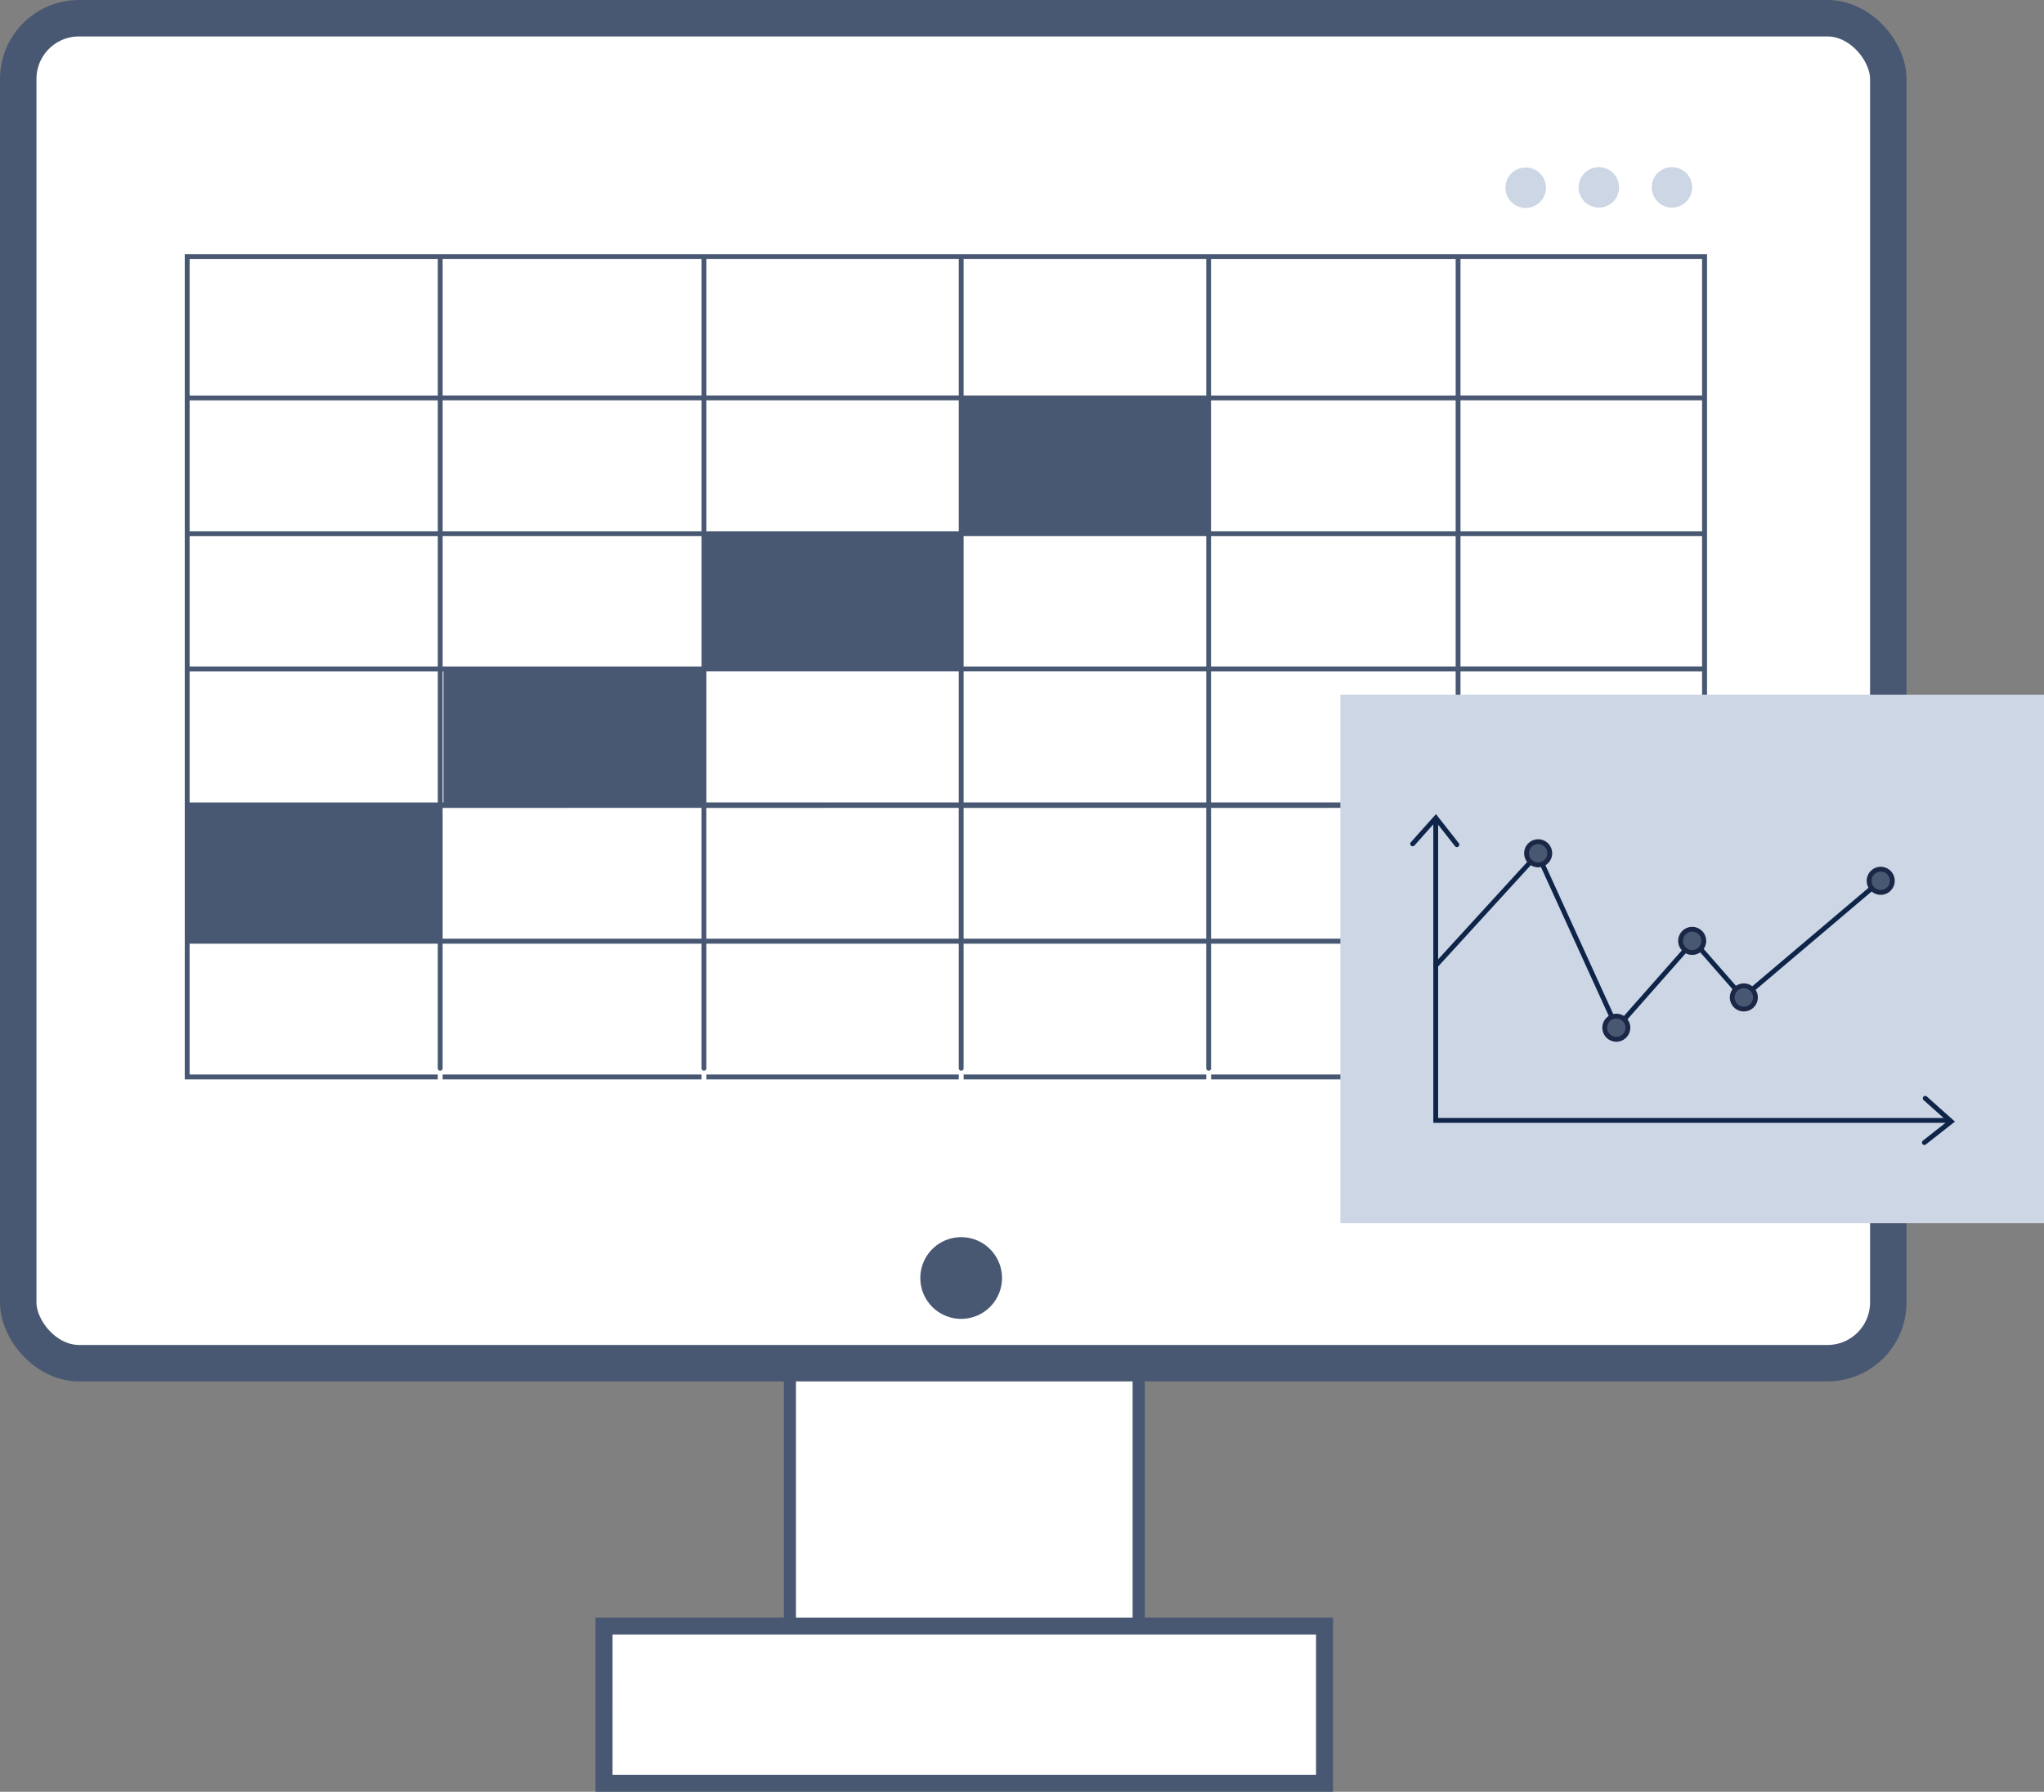<svg xmlns="http://www.w3.org/2000/svg" width="168.178" height="147.442" viewBox="0 0 168.178 147.442">
  <rect x="0" y="0" width="168.178" height="147.442" fill="#808080" stroke="none"/>
  <defs>
    <style>
      .cls-1, .cls-2, .cls-3, .cls-4 {
        fill: #fff;
      }

      .cls-1, .cls-2, .cls-5 {
        stroke: #495872;
      }

      .cls-2 {
        stroke-width: 3px;
      }

      .cls-4 {
        stroke: #0e2549;
      }

      .cls-5, .cls-7 {
        fill: #495872;
      }

      .cls-6 {
        fill: #cdd6e5;
      }

      .cls-8 {
        fill: #0e2549;
      }

      .cls-9 {
        fill: #1b2746;
      }
    </style>
  </defs>
  <g id="Group_937" data-name="Group 937" transform="translate(-1010.216 -2401.268)">
    <g id="Group_388" data-name="Group 388" transform="translate(1011.517 2402.568)">
      <rect id="Rectangle_123" data-name="Rectangle 123" class="cls-1" width="28.697" height="26.637" transform="translate(63.691 106.256)"/>
      <rect id="Rectangle_124" data-name="Rectangle 124" class="cls-2" width="153.866" height="110.674" rx="5" transform="translate(0.199 0.199)"/>
      <rect id="Rectangle_125" data-name="Rectangle 125" class="cls-3" width="136.62" height="88.766" transform="translate(9.473 7.766)"/>
      <rect id="Rectangle_126" data-name="Rectangle 126" class="cls-4" width="59.283" height="12.934" transform="translate(48.398 132.508)"/>
      <path id="Path_727" data-name="Path 727" class="cls-5" d="M-1048.019,686.516H-1107.7V673.183h59.681Zm-59.283-.4h58.885V673.581H-1107.3Z" transform="translate(1155.899 -540.874)"/>
      <path id="Path_728" data-name="Path 728" class="cls-6" d="M-544.1-227.883a1.665,1.665,0,0,1-1.665,1.665,1.665,1.665,0,0,1-1.665-1.665,1.665,1.665,0,0,1,1.665-1.665A1.665,1.665,0,0,1-544.1-227.883Z" transform="translate(669.996 242.029)"/>
      <circle id="Ellipse_43" data-name="Ellipse 43" class="cls-6" cx="1.665" cy="1.665" r="1.665" transform="translate(128.585 12.453)"/>
      <circle id="Ellipse_44" data-name="Ellipse 44" class="cls-6" cx="1.665" cy="1.665" r="1.665" transform="translate(134.6 12.453)"/>
      <path id="Path_729" data-name="Path 729" class="cls-7" d="M-903.423,436.932a3.361,3.361,0,0,1-3.361,3.361,3.361,3.361,0,0,1-3.361-3.361,3.361,3.361,0,0,1,3.361-3.361A3.361,3.361,0,0,1-903.423,436.932Z" transform="translate(984.567 -333.068)"/>
    </g>
    <g id="Group_389" data-name="Group 389" transform="translate(1025.418 2422.188)">
      <rect id="Rectangle_127" data-name="Rectangle 127" class="cls-7" width="21.165" height="11.019" transform="translate(42.717 23.111)"/>
      <rect id="Rectangle_128" data-name="Rectangle 128" class="cls-7" width="20.361" height="11.019" transform="translate(63.882 11.901)"/>
      <rect id="Rectangle_129" data-name="Rectangle 129" class="cls-7" width="21.433" height="11.019" transform="translate(21.284 34.209)"/>
      <rect id="Rectangle_131" data-name="Rectangle 131" class="cls-7" width="20.818" height="11.019" transform="translate(0.199 45.438)"/>
      <path id="Path_730" data-name="Path 730" class="cls-7" d="M-1366.084-175.761v67.9h20.818v-.914a.2.2,0,0,0,.2.2.2.2,0,0,0,.2-.2v.914h21.3v-.914a.2.2,0,0,0,.2.2.2.2,0,0,0,.2-.2v.914h20.767v-.914a.2.2,0,0,0,.2.2.2.2,0,0,0,.2-.2v.914h19.963v-.914a.2.2,0,0,0,.2.2.2.2,0,0,0,.2-.2v.914h20.128v-2.344a.2.2,0,0,0,.2.2.2.2,0,0,0,.2-.2v2.344h20.275v-67.9Zm104.57,45.558v10.762h-20.128V-130.2Zm-20.526,0v10.762H-1302V-130.2Zm-20.361,0v10.762h-20.767V-130.2Zm-21.165,0v10.762h-21.3V-130.2Zm-21.7,0v10.762h-20.419V-130.2Zm84.151,10.762V-130.2h19.877v10.762Zm-104.57,11.177v-10.762h20.419v10.762Zm20.818,0v-10.762h21.3v10.762Zm21.7,0v-10.762h20.767v10.762Zm21.165,0v-10.762h19.963v10.762Zm20.361,0v-10.762h20.128v10.762Zm40.4,0h-19.877v-10.762h19.877Zm0-67.1v11.225h-19.877v-11.169a.2.2,0,0,0-.009-.056Zm-19.877,33.533v-10.733h19.877v10.733Zm19.877.4v10.779h-19.877v-10.779Zm-19.877-11.529V-163.74h19.877v10.779Zm-20.526-22.4h20.137a.2.2,0,0,0-.009.056v11.169h-20.128Zm0,11.623h20.128v10.779h-20.128Zm0,11.177h20.128v10.733h-20.128Zm0,11.131h20.128v10.779h-20.128ZM-1302-175.363h19.963v11.225H-1302Zm0,11.623h19.963v10.779H-1302Zm0,11.177h19.963v10.733H-1302Zm0,11.131h19.963v10.779H-1302Zm-21.165-33.931h20.767v11.225h-20.767Zm0,11.623h20.767v10.779h-20.767Zm0,11.177h20.767v10.733h-20.767Zm0,11.131h20.767v10.779h-20.767Zm-.4-33.931v11.225h-21.3v-11.169a.191.191,0,0,0-.009-.056Zm-21.3,33.533v-10.733h21.3v10.733Zm21.3.4v10.779h-21.3v-10.779Zm-21.3-11.529V-163.74h21.3v10.779Zm-20.818-22.4h20.428a.194.194,0,0,0-.009.056v11.169h-20.419Zm0,11.623h20.419v10.779h-20.419Zm0,11.177h20.419v10.733h-20.419Zm0,11.131h20.419v10.779h-20.419Z" transform="translate(1366.084 175.761)"/>
    </g>
    <rect id="Rectangle_136" data-name="Rectangle 136" class="cls-6" width="57.894" height="43.489" transform="translate(1120.5 2458.429)"/>
    <path id="Path_769" data-name="Path 769" class="cls-8" d="M-563.965,194.558a.2.2,0,0,0-.281.016.2.2,0,0,0,.016.281l1.649,1.472h-41.593V172.194l1.387,1.765a.2.2,0,0,0,.157.076.2.2,0,0,0,.123-.042.2.2,0,0,0,.033-.28l-1.879-2.391-2.065,2.313a.2.2,0,0,0,.016.281.2.2,0,0,0,.281-.016l1.549-1.735v24.56h42.147l-1.863,1.464a.2.2,0,0,0-.034.28.2.2,0,0,0,.157.076.2.2,0,0,0,.123-.043l2.392-1.879Z" transform="translate(1732.718 2296.938)"/>
    <path id="Path_770" data-name="Path 770" class="cls-8" d="M-577.136,208.4l-6.512-14.3-8.188,8.957a.2.2,0,0,1-.281.013.2.2,0,0,1-.013-.281l8.594-9.4,6.507,14.285,6.253-7.085,4.089,4.676,11.191-9.485a.2.2,0,0,1,.281.023.2.2,0,0,1-.023.281l-11.49,9.738-4.048-4.63Z" transform="translate(1720.327 2277.8)"/>
    <path id="Path_771" data-name="Path 771" class="cls-7" d="M-532.458,189.369a.954.954,0,0,1-.953.954.954.954,0,0,1-.954-.954.953.953,0,0,1,.954-.954A.954.954,0,0,1-532.458,189.369Z" transform="translate(1670.185 2282.114)"/>
    <path id="Path_772" data-name="Path 772" class="cls-9" d="M-534.712,189.22a1.154,1.154,0,0,1-1.153-1.153,1.154,1.154,0,0,1,1.153-1.153,1.154,1.154,0,0,1,1.153,1.153A1.154,1.154,0,0,1-534.712,189.22Zm0-1.907a.755.755,0,0,0-.754.754.755.755,0,0,0,.754.755.755.755,0,0,0,.755-.755A.755.755,0,0,0-534.712,187.313Z" transform="translate(1671.486 2283.415)"/>
    <path id="Path_773" data-name="Path 773" class="cls-7" d="M-483.995,297.5a.953.953,0,0,1-.954.953.953.953,0,0,1-.954-.953.954.954,0,0,1,.954-.954A.954.954,0,0,1-483.995,297.5Z" transform="translate(1628.155 2188.336)"/>
    <path id="Path_774" data-name="Path 774" class="cls-9" d="M-486.248,297.353A1.154,1.154,0,0,1-487.4,296.2a1.154,1.154,0,0,1,1.153-1.153A1.154,1.154,0,0,1-485.1,296.2,1.154,1.154,0,0,1-486.248,297.353Zm0-1.907a.755.755,0,0,0-.754.754.755.755,0,0,0,.754.754.755.755,0,0,0,.754-.754A.755.755,0,0,0-486.248,295.446Z" transform="translate(1629.455 2189.636)"/>
    <path id="Path_775" data-name="Path 775" class="cls-7" d="M-436.984,243.675a.953.953,0,0,1-.953.953.953.953,0,0,1-.954-.953.954.954,0,0,1,.954-.954A.953.953,0,0,1-436.984,243.675Z" transform="translate(1587.384 2235.017)"/>
    <path id="Path_776" data-name="Path 776" class="cls-9" d="M-439.238,243.526a1.154,1.154,0,0,1-1.153-1.153,1.154,1.154,0,0,1,1.153-1.153,1.154,1.154,0,0,1,1.153,1.153A1.154,1.154,0,0,1-439.238,243.526Zm0-1.907a.755.755,0,0,0-.754.754.755.755,0,0,0,.754.754.755.755,0,0,0,.754-.754A.755.755,0,0,0-439.238,241.619Z" transform="translate(1588.685 2236.318)"/>
    <path id="Path_777" data-name="Path 777" class="cls-7" d="M-404.967,278.719a.953.953,0,0,1-.954.953.953.953,0,0,1-.953-.953.953.953,0,0,1,.953-.954A.954.954,0,0,1-404.967,278.719Z" transform="translate(1559.617 2204.625)"/>
    <path id="Path_778" data-name="Path 778" class="cls-9" d="M-407.222,278.57a1.154,1.154,0,0,1-1.152-1.153,1.154,1.154,0,0,1,1.152-1.153,1.154,1.154,0,0,1,1.153,1.153A1.154,1.154,0,0,1-407.222,278.57Zm0-1.907a.755.755,0,0,0-.754.755.755.755,0,0,0,.754.754.755.755,0,0,0,.755-.754A.755.755,0,0,0-407.222,276.663Z" transform="translate(1560.918 2205.926)"/>
    <path id="Path_779" data-name="Path 779" class="cls-7" d="M-320.121,206.426a.954.954,0,0,1-.954.953.954.954,0,0,1-.954-.953.954.954,0,0,1,.954-.953A.954.954,0,0,1-320.121,206.426Z" transform="translate(1486.033 2267.321)"/>
    <path id="Path_780" data-name="Path 780" class="cls-9" d="M-322.375,206.278a1.154,1.154,0,0,1-1.153-1.153,1.154,1.154,0,0,1,1.153-1.153,1.154,1.154,0,0,1,1.153,1.153A1.154,1.154,0,0,1-322.375,206.278Zm0-1.907a.755.755,0,0,0-.754.754.755.755,0,0,0,.754.754.755.755,0,0,0,.754-.754A.755.755,0,0,0-322.375,204.371Z" transform="translate(1487.334 2268.622)"/>
  </g>
</svg>
